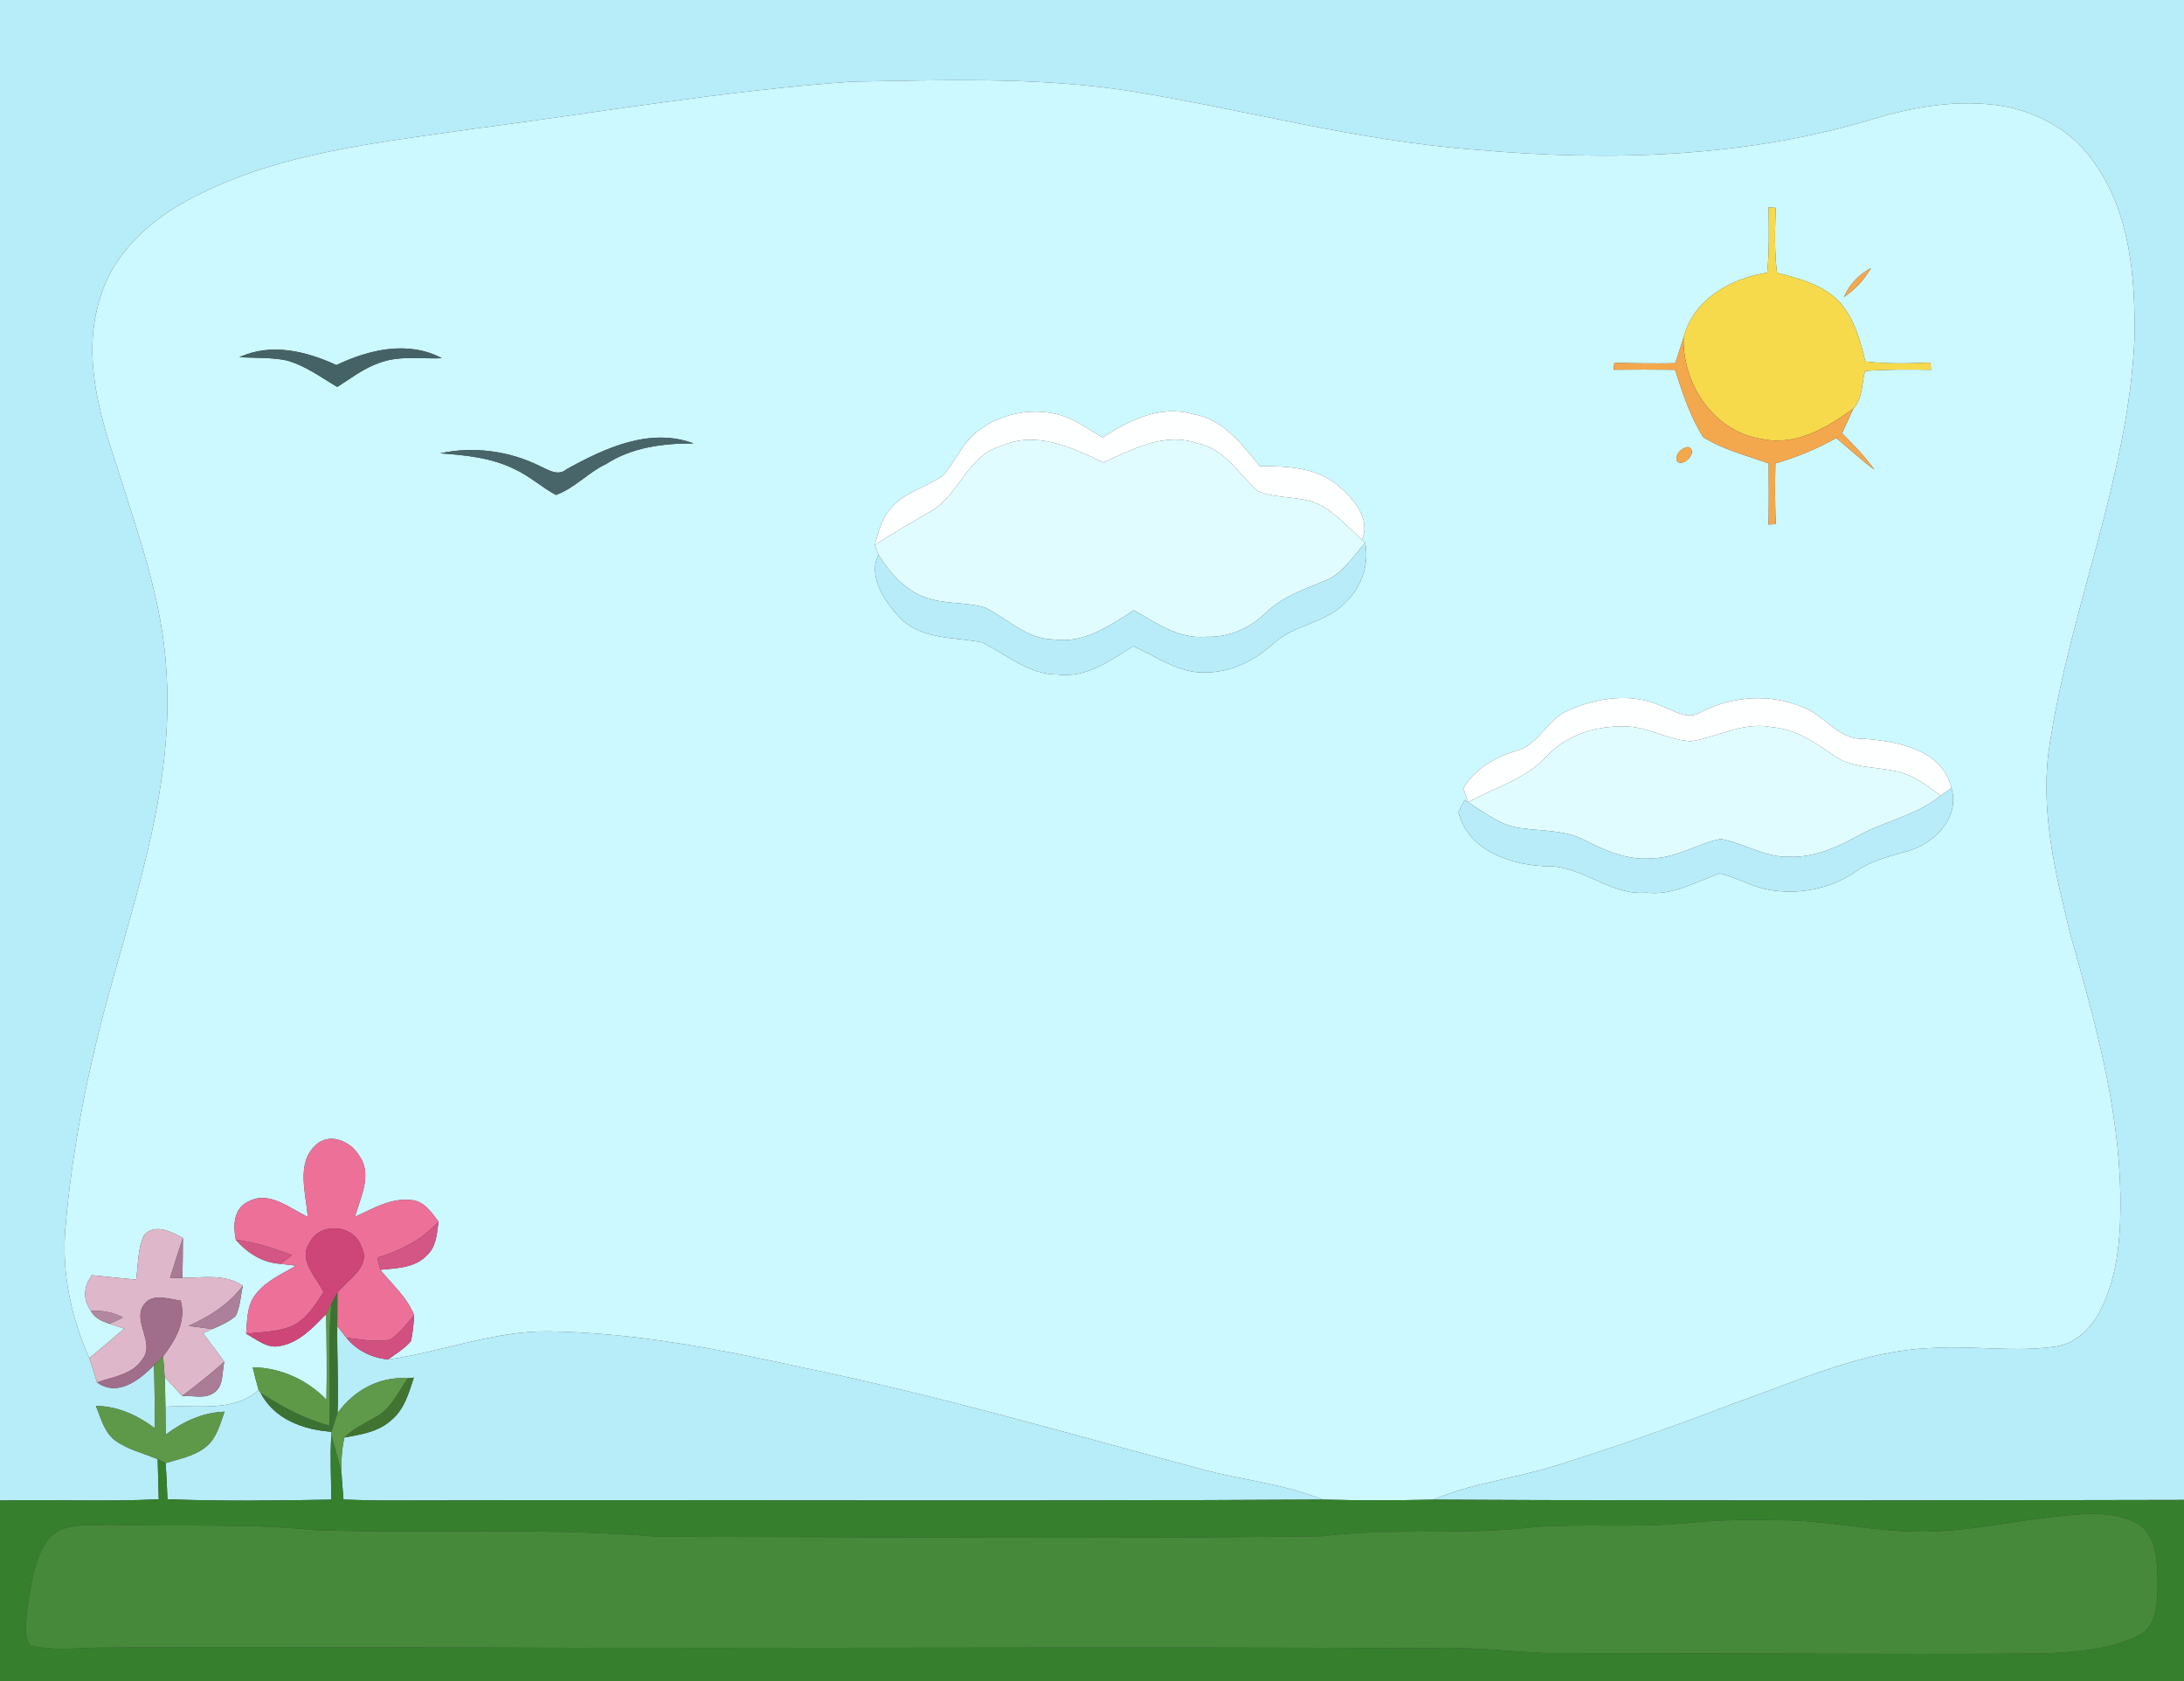 <?xml version="1.0" encoding="UTF-8" ?>
<!DOCTYPE svg PUBLIC "-//W3C//DTD SVG 1.1//EN" "http://www.w3.org/Graphics/SVG/1.1/DTD/svg11.dtd">
<svg width="382pt" height="294pt" viewBox="0 0 382 294" version="1.1" xmlns="http://www.w3.org/2000/svg">
<rect x="0" y="0" width="382" height="294" fill="#333333" stroke="none"/>
<g id="#b7ecf9ff">
<path fill="#b7ecf9" opacity="1.00" d=" M 0.00 0.00 L 382.00 0.00 L 382.00 262.32 C 338.24 262.41 294.47 262.50 250.71 262.27 C 257.66 259.33 265.21 258.51 272.36 256.26 C 282.82 252.95 293.18 249.33 303.42 245.38 C 314.70 241.46 325.83 236.17 337.97 235.75 C 345.19 235.30 352.46 236.54 359.64 235.48 C 363.34 234.91 366.08 231.92 367.62 228.69 C 370.55 222.58 370.97 215.64 370.88 208.98 C 370.60 193.49 366.39 178.47 362.20 163.68 C 359.46 152.67 356.66 141.21 358.57 129.81 C 362.22 106.06 372.21 83.53 373.34 59.35 C 373.49 48.81 372.68 37.45 366.39 28.57 C 362.67 22.97 356.34 19.47 349.77 18.46 C 342.61 17.41 335.33 18.57 328.44 20.57 C 305.72 27.58 281.52 28.30 258.00 26.17 C 237.17 24.66 217.01 18.93 196.44 15.74 C 180.72 13.46 164.79 14.01 148.96 14.28 C 126.65 15.86 104.59 19.70 82.44 22.58 C 65.86 24.99 48.64 26.71 33.58 34.62 C 26.34 38.35 19.69 44.31 17.44 52.38 C 14.40 62.12 17.31 72.31 20.46 81.62 C 24.19 93.50 28.56 105.40 29.14 117.97 C 30.30 136.89 24.21 155.15 19.22 173.13 C 15.41 186.87 12.57 200.94 11.41 215.17 C 10.82 222.85 12.49 230.52 15.62 237.53 C 16.12 238.92 16.55 240.34 16.97 241.76 C 20.60 244.36 24.36 241.35 26.94 238.77 C 27.05 242.43 27.07 246.10 27.06 249.77 C 24.05 247.52 20.59 245.91 16.77 245.88 C 17.65 247.97 18.21 250.43 20.10 251.89 C 22.32 253.53 25.09 254.12 27.58 255.21 C 27.64 257.55 27.71 259.88 27.77 262.21 C 18.52 262.65 9.26 262.24 0.00 262.42 L 0.00 0.00 Z" />
<path fill="#b7ecf9" opacity="1.00" d=" M 58.99 231.92 C 59.52 232.60 60.05 233.28 60.60 233.95 C 62.39 236.21 65.02 237.44 67.85 237.77 C 77.28 236.44 86.32 232.74 95.96 232.84 C 111.05 233.05 125.94 235.98 140.62 239.22 C 164.02 244.01 186.95 250.75 210.01 256.90 C 217.07 258.84 224.47 259.47 231.30 262.26 C 177.21 262.58 123.10 262.27 69.00 262.42 C 66.03 262.43 63.06 262.37 60.08 262.25 C 60.02 261.48 59.89 259.95 59.83 259.18 C 59.64 256.58 59.64 253.95 60.24 251.40 C 63.08 250.89 66.18 250.43 68.40 248.40 C 70.70 246.55 71.51 243.61 72.38 240.93 L 71.35 241.04 C 66.37 240.68 61.89 243.16 59.04 247.14 C 59.23 242.07 58.93 236.99 58.99 231.92 Z" />
<path fill="#b7ecf9" opacity="1.00" d=" M 45.24 243.10 L 45.58 243.59 C 47.98 248.23 53.06 250.05 57.99 250.40 L 57.95 251.10 C 57.71 254.82 57.92 258.55 57.96 262.27 C 48.41 262.44 38.84 262.57 29.29 262.20 C 29.20 260.09 29.12 257.98 28.96 255.88 C 31.38 255.13 34.03 254.67 36.04 253.01 C 37.92 251.50 38.48 249.04 39.27 246.89 C 35.45 247.01 31.98 248.64 28.98 250.91 C 28.96 249.27 28.95 247.64 28.93 246.02 C 34.37 245.62 40.79 247.10 45.24 243.10 Z" />
</g>
<g id="#ccf8ffff">
<path fill="#ccf8ff" opacity="1.00" d=" M 82.44 22.58 C 104.59 19.70 126.65 15.86 148.96 14.28 C 164.79 14.01 180.72 13.46 196.44 15.74 C 217.01 18.93 237.17 24.66 258.00 26.17 C 281.52 28.30 305.72 27.58 328.44 20.57 C 335.33 18.57 342.61 17.41 349.77 18.46 C 356.34 19.47 362.67 22.97 366.39 28.57 C 372.68 37.45 373.49 48.81 373.34 59.35 C 372.21 83.53 362.22 106.06 358.57 129.81 C 356.66 141.21 359.46 152.67 362.20 163.68 C 366.39 178.47 370.60 193.49 370.88 208.98 C 370.97 215.64 370.55 222.58 367.62 228.69 C 366.08 231.92 363.34 234.91 359.64 235.48 C 352.46 236.54 345.19 235.30 337.97 235.75 C 325.83 236.17 314.70 241.46 303.42 245.38 C 293.18 249.33 282.82 252.95 272.36 256.26 C 265.21 258.51 257.66 259.33 250.71 262.27 C 244.24 262.42 237.77 262.43 231.30 262.26 C 224.47 259.47 217.07 258.84 210.01 256.90 C 186.95 250.75 164.02 244.01 140.62 239.22 C 125.94 235.98 111.05 233.05 95.96 232.84 C 86.32 232.74 77.28 236.44 67.85 237.77 C 69.24 236.77 70.74 235.88 71.86 234.57 C 72.23 233.08 72.33 231.55 72.44 230.04 C 71.21 226.87 68.60 224.65 66.51 222.08 C 69.30 221.79 72.49 221.77 74.59 219.62 C 76.31 218.13 76.43 215.73 76.70 213.65 C 75.46 212.03 74.16 209.99 71.89 209.88 C 68.36 209.46 65.17 211.41 62.08 212.81 C 63.03 209.41 65.20 205.40 62.82 202.11 C 61.36 199.60 57.62 197.99 55.24 200.25 C 51.73 203.47 53.54 208.71 53.83 212.83 C 50.66 211.29 46.97 208.13 43.35 210.19 C 40.82 211.39 40.76 214.45 41.25 216.82 C 43.25 219.13 45.92 220.83 49.04 221.03 C 49.73 221.12 51.10 221.28 51.79 221.36 C 49.23 222.85 46.32 224.11 44.54 226.60 C 43.16 228.53 43.25 230.99 43.05 233.25 C 44.90 234.23 46.74 235.92 49.00 235.39 C 52.36 234.80 54.77 232.15 57.05 229.83 C 57.13 234.82 57.19 239.80 57.10 244.79 C 53.67 241.28 49.13 239.21 44.20 239.12 C 44.52 240.45 44.85 241.78 45.24 243.10 C 40.79 247.10 34.37 245.62 28.93 246.02 C 28.90 244.28 28.88 242.54 28.80 240.81 C 29.83 241.90 30.85 243.01 31.86 244.12 C 33.69 244.04 35.79 244.71 37.42 243.58 C 39.19 242.38 38.79 239.97 39.23 238.15 C 37.98 236.48 36.74 234.81 35.50 233.14 C 35.92 232.96 36.74 232.60 37.15 232.43 C 38.57 231.81 40.03 231.19 41.21 230.17 C 42.04 228.53 42.07 226.63 42.47 224.87 C 39.34 222.71 35.47 223.48 31.91 223.49 C 31.96 221.15 31.98 218.83 31.99 216.50 C 29.97 215.43 27.04 213.87 25.17 216.06 C 24.06 218.46 24.18 221.21 23.82 223.79 C 21.24 223.54 18.66 223.31 16.08 223.02 C 14.62 224.97 14.44 227.23 15.90 229.25 C 16.48 230.46 17.85 231.10 19.08 231.48 C 19.96 231.77 20.84 232.07 21.72 232.36 C 19.71 234.10 17.69 235.84 15.62 237.53 C 12.49 230.52 10.82 222.85 11.41 215.17 C 12.57 200.94 15.41 186.87 19.22 173.13 C 24.21 155.15 30.30 136.89 29.14 117.97 C 28.56 105.40 24.19 93.50 20.46 81.62 C 17.31 72.31 14.40 62.12 17.44 52.38 C 19.69 44.31 26.34 38.35 33.58 34.62 C 48.64 26.71 65.86 24.99 82.44 22.58 M 309.34 36.27 C 309.40 40.08 309.48 43.90 309.10 47.69 C 302.73 48.68 296.18 52.35 294.49 58.99 C 294.00 60.51 293.51 62.02 293.02 63.53 C 289.47 63.57 285.92 63.57 282.37 63.43 C 282.34 63.74 282.27 64.36 282.24 64.67 C 285.82 64.62 289.40 64.63 292.98 64.67 C 294.30 68.71 295.61 72.84 297.91 76.45 C 301.42 78.64 305.49 79.66 309.36 81.04 C 309.39 84.60 309.40 88.17 309.34 91.73 C 309.65 91.71 310.28 91.68 310.59 91.66 C 310.46 88.12 310.45 84.59 310.53 81.05 C 314.23 79.95 317.82 78.51 321.18 76.59 C 323.39 78.44 325.51 80.42 327.84 82.14 C 326.18 79.83 324.20 77.77 322.18 75.78 C 322.84 74.34 323.51 72.90 324.17 71.46 C 325.83 69.76 325.59 67.04 326.21 64.88 C 330.05 64.58 333.89 64.62 337.74 64.67 C 337.71 64.35 337.67 63.73 337.64 63.42 C 333.84 63.56 330.03 63.68 326.25 63.22 C 325.43 59.61 324.37 55.93 321.96 53.04 C 319.11 49.87 314.80 48.71 310.81 47.72 C 310.34 43.95 310.46 40.14 310.59 36.35 C 310.28 36.33 309.65 36.29 309.34 36.27 M 322.54 51.94 C 324.46 50.63 326.08 48.92 327.24 46.89 C 325.15 48.02 323.46 49.73 322.54 51.94 M 41.87 62.48 C 44.56 62.61 47.28 62.49 49.94 62.99 C 53.28 63.83 56.07 65.96 58.99 67.67 C 61.40 66.15 63.68 64.36 66.41 63.44 C 69.89 62.14 73.66 62.80 77.28 62.65 C 71.43 59.51 64.52 61.13 58.84 63.85 C 53.56 61.41 47.41 59.91 41.87 62.48 M 171.25 75.22 C 168.47 77.22 167.20 80.51 165.06 83.06 C 162.17 85.25 158.27 85.96 155.88 88.85 C 154.19 90.61 153.65 93.05 153.00 95.33 C 153.16 95.75 153.48 96.59 153.65 97.01 C 151.76 100.79 154.68 105.04 157.20 107.82 C 160.91 111.93 166.80 111.36 171.74 112.34 C 176.06 114.44 179.92 118.01 185.03 117.97 C 190.02 118.62 194.20 115.51 198.18 113.02 C 202.31 114.76 206.16 117.81 210.86 117.60 C 215.30 117.61 219.41 115.57 222.64 112.63 C 226.28 109.18 231.89 109.05 235.34 105.35 C 238.12 102.72 239.52 98.72 238.77 94.95 L 238.20 94.40 C 239.84 90.77 236.70 87.13 234.05 84.94 C 230.25 81.70 225.10 81.52 220.37 81.52 C 217.17 77.72 213.95 73.24 208.66 72.43 C 202.97 70.77 197.50 73.49 192.84 76.51 C 191.53 75.71 190.23 74.90 188.90 74.14 C 183.56 70.79 176.21 71.50 171.25 75.22 M 99.09 82.07 C 97.60 83.34 95.90 82.17 94.45 81.52 C 89.09 78.85 82.83 78.02 76.98 79.28 C 81.40 79.60 85.94 80.03 89.97 82.03 C 92.59 83.21 94.72 85.21 97.24 86.56 C 100.50 85.39 102.90 82.61 106.03 81.14 C 110.60 78.20 116.00 77.53 121.31 77.55 C 113.67 74.69 105.74 78.39 99.09 82.07 M 295.27 78.18 C 294.14 78.27 292.74 79.61 293.40 80.76 C 294.71 81.65 297.09 78.78 295.27 78.18 M 274.26 124.26 C 270.61 125.79 269.16 130.27 265.23 131.31 C 261.49 132.40 258.01 134.43 255.94 137.84 C 256.15 138.45 256.57 139.69 256.79 140.31 L 256.17 139.90 C 255.90 140.44 255.36 141.50 255.10 142.04 C 256.74 148.70 264.11 151.23 270.26 151.49 C 276.63 151.22 281.54 156.68 287.99 156.12 C 292.62 156.66 296.64 154.19 300.83 152.75 C 303.74 153.47 306.39 155.05 309.36 155.61 C 314.55 156.53 320.13 155.49 324.50 152.48 C 327.29 150.48 330.65 149.71 333.89 148.78 C 338.46 147.42 342.85 142.88 341.32 137.80 C 339.76 131.06 331.83 129.64 325.96 129.20 C 322.09 129.39 319.76 126.06 316.71 124.33 C 310.72 121.19 303.40 121.49 297.45 124.57 C 295.12 126.01 292.77 124.24 290.57 123.46 C 285.39 121.11 279.31 122.01 274.26 124.26 Z" />
</g>
<g id="#f7da4bff">
<path fill="#f7da4b" opacity="1.00" d=" M 309.34 36.27 C 309.65 36.29 310.28 36.33 310.59 36.35 C 310.46 40.14 310.34 43.95 310.81 47.72 C 314.80 48.71 319.11 49.87 321.96 53.04 C 324.37 55.93 325.43 59.61 326.25 63.22 C 330.03 63.68 333.84 63.56 337.64 63.42 C 337.67 63.73 337.71 64.35 337.74 64.67 C 333.89 64.62 330.05 64.58 326.21 64.88 C 325.59 67.04 325.83 69.76 324.17 71.46 C 319.58 74.80 314.14 78.04 308.22 76.78 C 299.81 75.55 294.21 67.19 294.49 58.99 C 296.18 52.35 302.73 48.68 309.10 47.69 C 309.48 43.90 309.40 40.08 309.34 36.27 Z" />
</g>
<g id="#f4a84dff">
<path fill="#f4a84d" opacity="1.00" d=" M 322.54 51.94 C 323.46 49.73 325.15 48.02 327.24 46.89 C 326.08 48.92 324.46 50.63 322.54 51.94 Z" />
<path fill="#f4a84d" opacity="1.00" d=" M 294.49 58.99 C 294.21 67.19 299.81 75.55 308.22 76.78 C 314.14 78.04 319.58 74.80 324.17 71.46 C 323.51 72.90 322.84 74.34 322.18 75.78 C 324.20 77.77 326.18 79.83 327.84 82.14 C 325.51 80.42 323.39 78.44 321.18 76.59 C 317.82 78.51 314.23 79.95 310.53 81.05 C 310.45 84.59 310.46 88.12 310.59 91.66 C 310.28 91.68 309.65 91.71 309.34 91.73 C 309.40 88.17 309.39 84.60 309.36 81.04 C 305.49 79.66 301.42 78.64 297.91 76.45 C 295.61 72.84 294.30 68.71 292.98 64.67 C 289.40 64.63 285.82 64.62 282.24 64.67 C 282.27 64.36 282.34 63.74 282.37 63.43 C 285.92 63.57 289.47 63.57 293.02 63.53 C 293.51 62.02 294.00 60.51 294.49 58.99 Z" />
<path fill="#f4a84d" opacity="1.00" d=" M 295.27 78.18 C 297.09 78.78 294.71 81.65 293.40 80.76 C 292.74 79.61 294.14 78.27 295.27 78.18 Z" />
</g>
<g id="#456266ff">
<path fill="#456266" opacity="1.00" d=" M 41.87 62.48 C 47.41 59.91 53.56 61.41 58.84 63.85 C 64.52 61.13 71.43 59.51 77.28 62.65 C 73.66 62.80 69.89 62.14 66.41 63.44 C 63.68 64.36 61.40 66.15 58.99 67.67 C 56.07 65.96 53.28 63.83 49.94 62.99 C 47.28 62.49 44.56 62.61 41.87 62.48 Z" />
</g>
<g id="#feffffff">
<path fill="#feffff" opacity="1.00" d=" M 171.25 75.22 C 176.21 71.50 183.56 70.79 188.90 74.14 C 190.23 74.90 191.53 75.71 192.84 76.51 C 197.50 73.49 202.97 70.77 208.66 72.43 C 213.95 73.24 217.17 77.72 220.37 81.52 C 225.10 81.52 230.25 81.70 234.05 84.94 C 236.70 87.13 239.84 90.77 238.20 94.40 C 236.01 92.37 233.96 90.13 231.39 88.58 C 227.92 86.52 223.57 87.45 219.98 85.86 C 216.62 82.92 214.21 78.42 209.44 77.54 C 203.68 75.51 198.12 78.58 193.00 80.88 C 187.46 78.26 181.16 75.22 175.06 78.04 C 169.07 79.71 167.75 86.78 162.60 89.54 C 159.37 91.42 156.13 93.28 153.00 95.33 C 153.65 93.05 154.19 90.61 155.88 88.85 C 158.27 85.96 162.17 85.25 165.06 83.06 C 167.20 80.51 168.47 77.22 171.25 75.22 Z" />
<path fill="#feffff" opacity="1.00" d=" M 274.26 124.26 C 279.31 122.01 285.39 121.11 290.57 123.46 C 292.77 124.24 295.12 126.01 297.45 124.57 C 303.40 121.49 310.72 121.19 316.71 124.33 C 319.76 126.06 322.09 129.39 325.96 129.20 C 331.83 129.64 339.76 131.06 341.32 137.80 C 340.85 138.14 339.91 138.82 339.44 139.16 C 336.95 137.34 334.41 135.29 331.27 134.82 C 327.76 134.05 323.84 134.34 320.80 132.15 C 317.47 129.83 313.94 127.46 309.77 127.15 C 304.93 126.22 300.52 128.83 295.90 129.64 C 292.11 129.51 288.73 127.35 284.96 127.07 C 279.66 126.75 274.05 128.36 270.41 132.38 C 266.73 136.33 261.36 137.73 256.79 140.31 C 256.57 139.69 256.15 138.45 255.94 137.84 C 258.01 134.43 261.49 132.40 265.23 131.31 C 269.16 130.27 270.61 125.79 274.26 124.26 Z" />
</g>
<g id="#486569ff">
<path fill="#486569" opacity="1.00" d=" M 99.09 82.07 C 105.74 78.39 113.67 74.69 121.31 77.55 C 116.00 77.53 110.60 78.20 106.03 81.14 C 102.90 82.61 100.50 85.39 97.24 86.56 C 94.72 85.21 92.59 83.21 89.97 82.03 C 85.94 80.03 81.40 79.60 76.98 79.28 C 82.83 78.02 89.09 78.85 94.45 81.52 C 95.90 82.17 97.60 83.34 99.09 82.07 Z" />
</g>
<g id="#e1fcffff">
<path fill="#e1fcff" opacity="1.00" d=" M 175.06 78.04 C 181.16 75.22 187.46 78.26 193.00 80.88 C 198.12 78.58 203.68 75.51 209.44 77.54 C 214.21 78.42 216.62 82.92 219.98 85.86 C 223.57 87.45 227.92 86.52 231.39 88.58 C 233.96 90.13 236.01 92.37 238.20 94.40 L 238.77 94.95 C 236.62 97.35 234.82 100.39 231.67 101.60 C 228.00 103.08 224.17 104.44 221.28 107.27 C 218.53 109.94 214.86 111.50 211.00 111.37 C 206.24 111.81 202.23 108.96 198.32 106.73 C 194.10 109.44 189.54 112.64 184.23 111.83 C 179.54 111.76 176.21 108.18 172.27 106.24 C 168.81 105.23 165.05 105.73 161.66 104.41 C 158.13 103.10 155.59 100.12 153.65 97.01 C 153.48 96.59 153.16 95.75 153.00 95.33 C 156.13 93.28 159.37 91.42 162.60 89.54 C 167.75 86.78 169.07 79.71 175.06 78.04 Z" />
<path fill="#e1fcff" opacity="1.00" d=" M 270.41 132.38 C 274.05 128.36 279.66 126.75 284.96 127.07 C 288.73 127.35 292.11 129.51 295.90 129.64 C 300.52 128.83 304.93 126.22 309.77 127.15 C 313.94 127.46 317.47 129.83 320.80 132.15 C 323.84 134.34 327.76 134.05 331.27 134.82 C 334.41 135.29 336.95 137.34 339.44 139.16 C 335.05 142.74 329.30 143.67 324.47 146.44 C 320.95 148.39 317.09 149.97 313.00 149.85 C 308.73 149.99 305.05 147.47 300.97 146.72 C 296.90 147.51 293.27 150.06 289.01 150.10 C 284.77 150.54 280.82 148.78 277.13 146.92 C 273.72 145.14 269.79 145.38 266.09 144.84 C 262.55 144.46 259.70 142.13 256.79 140.31 C 261.36 137.73 266.73 136.33 270.41 132.38 Z" />
</g>
<g id="#b8ecf9ff">
<path fill="#b8ecf9" opacity="1.00" d=" M 238.77 94.95 C 239.52 98.72 238.12 102.72 235.34 105.35 C 231.89 109.05 226.28 109.18 222.64 112.63 C 219.41 115.57 215.30 117.61 210.86 117.60 C 206.16 117.81 202.31 114.76 198.18 113.02 C 194.20 115.51 190.02 118.62 185.03 117.97 C 179.92 118.01 176.06 114.44 171.74 112.34 C 166.80 111.36 160.91 111.93 157.20 107.82 C 154.68 105.04 151.76 100.79 153.65 97.01 C 155.59 100.12 158.13 103.10 161.66 104.41 C 165.05 105.73 168.81 105.23 172.27 106.24 C 176.21 108.18 179.54 111.76 184.23 111.83 C 189.54 112.64 194.10 109.44 198.32 106.73 C 202.23 108.96 206.24 111.81 211.00 111.37 C 214.86 111.50 218.53 109.94 221.28 107.27 C 224.17 104.44 228.00 103.08 231.67 101.60 C 234.82 100.39 236.62 97.35 238.77 94.95 Z" />
<path fill="#b8ecf9" opacity="1.00" d=" M 339.44 139.16 C 339.91 138.82 340.85 138.14 341.32 137.80 C 342.85 142.88 338.46 147.42 333.89 148.78 C 330.65 149.71 327.29 150.48 324.50 152.48 C 320.13 155.49 314.55 156.53 309.36 155.61 C 306.39 155.05 303.74 153.47 300.83 152.75 C 296.64 154.19 292.62 156.66 287.99 156.12 C 281.54 156.68 276.63 151.22 270.26 151.49 C 264.11 151.23 256.74 148.70 255.10 142.04 C 255.36 141.50 255.90 140.44 256.17 139.90 L 256.79 140.31 C 259.70 142.13 262.55 144.46 266.09 144.84 C 269.79 145.38 273.72 145.14 277.13 146.92 C 280.82 148.78 284.77 150.54 289.01 150.10 C 293.27 150.06 296.90 147.51 300.97 146.72 C 305.05 147.47 308.73 149.99 313.00 149.85 C 317.09 149.97 320.95 148.39 324.47 146.44 C 329.30 143.67 335.05 142.74 339.44 139.16 Z" />
</g>
<g id="#ed7099ff">
<path fill="#ed7099" opacity="1.00" d=" M 55.24 200.25 C 57.62 197.99 61.36 199.60 62.82 202.11 C 65.20 205.40 63.03 209.41 62.08 212.81 C 65.17 211.41 68.36 209.46 71.89 209.88 C 74.16 209.99 75.46 212.03 76.70 213.65 C 73.84 216.81 70.02 218.73 65.99 219.96 C 66.12 220.49 66.38 221.55 66.51 222.08 C 68.60 224.65 71.21 226.87 72.44 230.04 C 71.12 231.50 69.94 233.17 68.27 234.27 C 65.73 234.81 63.13 234.23 60.60 233.95 C 60.05 233.28 59.52 232.60 58.99 231.92 C 58.99 229.96 59.00 228.00 59.02 226.05 C 60.89 223.74 65.05 221.44 63.18 217.97 C 61.85 214.13 55.98 213.66 54.16 217.33 C 52.04 220.35 55.36 223.33 56.59 226.00 C 55.09 228.27 53.58 230.79 50.98 231.95 C 48.47 232.96 45.70 232.95 43.05 233.25 C 43.25 230.99 43.16 228.53 44.54 226.60 C 46.32 224.11 49.23 222.85 51.79 221.36 C 51.10 221.28 49.73 221.12 49.04 221.03 C 49.55 220.65 50.58 219.89 51.09 219.51 C 47.91 218.30 44.64 217.26 41.25 216.82 C 40.76 214.45 40.82 211.39 43.35 210.19 C 46.97 208.13 50.66 211.29 53.83 212.83 C 53.54 208.71 51.73 203.47 55.24 200.25 Z" />
</g>
<g id="#d35685ff">
<path fill="#d35685" opacity="1.00" d=" M 65.99 219.96 C 70.02 218.73 73.84 216.81 76.70 213.65 C 76.43 215.73 76.31 218.13 74.59 219.62 C 72.49 221.77 69.30 221.79 66.51 222.08 C 66.38 221.55 66.12 220.49 65.99 219.96 Z" />
</g>
<g id="#deb8caff">
<path fill="#deb8ca" opacity="1.00" d=" M 25.17 216.06 C 27.04 213.87 29.97 215.43 31.99 216.50 C 31.20 218.83 30.46 221.19 29.73 223.54 C 30.28 223.53 31.37 223.50 31.91 223.49 C 35.47 223.48 39.34 222.71 42.47 224.87 C 40.05 228.10 36.61 230.26 32.98 231.89 C 34.37 232.08 35.76 232.26 37.15 232.43 C 36.74 232.60 35.92 232.96 35.50 233.14 C 36.74 234.81 37.98 236.48 39.23 238.15 C 36.87 240.26 34.40 242.24 31.86 244.12 C 30.85 243.01 29.83 241.90 28.80 240.81 C 28.73 239.91 28.60 238.11 28.53 237.21 C 30.65 234.42 32.63 231.09 31.60 227.45 C 29.48 227.23 26.70 226.04 25.16 228.19 C 23.06 231.07 27.27 234.93 24.85 237.80 C 23.09 240.43 19.72 240.79 16.97 241.76 C 16.55 240.34 16.12 238.92 15.62 237.53 C 17.69 235.84 19.71 234.10 21.72 232.36 C 20.84 232.07 19.96 231.77 19.08 231.48 C 19.92 231.22 20.72 230.85 21.47 230.39 C 19.76 229.47 17.82 229.15 15.90 229.25 C 14.44 227.23 14.62 224.97 16.08 223.02 C 18.66 223.31 21.24 223.54 23.82 223.79 C 24.18 221.21 24.06 218.46 25.17 216.06 Z" />
</g>
<g id="#ce4678ff">
<path fill="#ce4678" opacity="1.00" d=" M 54.16 217.33 C 55.98 213.66 61.85 214.13 63.18 217.97 C 65.05 221.44 60.89 223.74 59.02 226.05 C 58.76 226.52 58.25 227.48 57.99 227.96 C 57.75 228.43 57.29 229.36 57.05 229.83 C 54.77 232.15 52.36 234.80 49.00 235.39 C 46.74 235.92 44.90 234.23 43.05 233.25 C 45.70 232.95 48.47 232.96 50.98 231.95 C 53.58 230.79 55.09 228.27 56.59 226.00 C 55.36 223.33 52.04 220.35 54.16 217.33 Z" />
</g>
<g id="#d45685ff">
<path fill="#d45685" opacity="1.00" d=" M 41.25 216.82 C 44.64 217.26 47.91 218.30 51.09 219.51 C 50.58 219.89 49.55 220.65 49.04 221.03 C 45.92 220.83 43.25 219.13 41.25 216.82 Z" />
</g>
<g id="#aa7a95ff">
<path fill="#aa7a95" opacity="1.00" d=" M 29.73 223.54 C 30.46 221.19 31.20 218.83 31.99 216.50 C 31.98 218.83 31.96 221.15 31.91 223.49 C 31.37 223.50 30.28 223.53 29.73 223.54 Z" />
</g>
<g id="#ac809aff">
<path fill="#ac809a" opacity="1.00" d=" M 32.98 231.89 C 36.61 230.26 40.05 228.10 42.47 224.87 C 42.07 226.63 42.04 228.53 41.21 230.17 C 40.03 231.19 38.57 231.81 37.15 232.43 C 35.76 232.26 34.37 232.08 32.98 231.89 Z" />
</g>
<g id="#3b7232ff">
<path fill="#3b7232" opacity="1.00" d=" M 57.99 227.96 C 58.25 227.48 58.76 226.52 59.02 226.05 C 59.00 228.00 58.99 229.96 58.99 231.92 C 58.93 236.99 59.23 242.07 59.04 247.14 C 58.67 248.22 58.32 249.30 57.99 250.40 C 53.06 250.05 47.98 248.23 45.58 243.59 C 49.31 246.01 53.26 248.15 57.58 249.30 C 57.96 242.19 57.19 235.05 57.99 227.96 Z" />
</g>
<g id="#a06d8aff">
<path fill="#a06d8a" opacity="1.00" d=" M 25.16 228.19 C 26.70 226.04 29.48 227.23 31.60 227.45 C 32.63 231.09 30.65 234.42 28.53 237.21 C 28.02 237.75 27.49 238.26 26.94 238.77 C 24.36 241.35 20.60 244.36 16.97 241.76 C 19.72 240.79 23.09 240.43 24.85 237.80 C 27.27 234.93 23.06 231.07 25.16 228.19 Z" />
</g>
<g id="#5e9948ff">
<path fill="#5e9948" opacity="1.00" d=" M 57.05 229.83 C 57.29 229.36 57.75 228.43 57.99 227.96 C 57.19 235.05 57.96 242.19 57.58 249.30 C 53.26 248.15 49.31 246.01 45.58 243.59 L 45.24 243.10 C 44.85 241.78 44.52 240.45 44.20 239.12 C 49.13 239.21 53.67 241.28 57.10 244.79 C 57.19 239.80 57.13 234.82 57.05 229.83 Z" />
</g>
<g id="#b387a0ff">
<path fill="#b387a0" opacity="1.00" d=" M 15.90 229.25 C 17.82 229.15 19.76 229.47 21.47 230.39 C 20.72 230.85 19.92 231.22 19.08 231.48 C 17.85 231.10 16.48 230.46 15.90 229.25 Z" />
</g>
<g id="#d2507fff">
<path fill="#d2507f" opacity="1.00" d=" M 68.27 234.27 C 69.94 233.17 71.12 231.50 72.44 230.04 C 72.33 231.55 72.23 233.08 71.86 234.57 C 70.74 235.88 69.24 236.77 67.85 237.77 C 65.02 237.44 62.39 236.21 60.60 233.95 C 63.13 234.23 65.73 234.81 68.27 234.27 Z" />
</g>
<g id="#5e9949ff">
<path fill="#5e9949" opacity="1.00" d=" M 26.94 238.77 C 27.49 238.26 28.02 237.75 28.53 237.21 C 28.60 238.11 28.73 239.91 28.80 240.81 C 28.88 242.54 28.90 244.28 28.93 246.02 C 28.95 247.64 28.96 249.27 28.98 250.91 C 31.98 248.64 35.45 247.01 39.27 246.89 C 38.48 249.04 37.92 251.50 36.04 253.01 C 34.03 254.67 31.38 255.13 28.96 255.88 C 28.62 255.72 27.93 255.38 27.58 255.21 C 25.09 254.12 22.32 253.53 20.10 251.89 C 18.21 250.43 17.65 247.97 16.77 245.88 C 20.59 245.91 24.05 247.52 27.06 249.77 C 27.07 246.10 27.05 242.43 26.94 238.77 Z" />
</g>
<g id="#ab7c96ff">
<path fill="#ab7c96" opacity="1.00" d=" M 31.86 244.12 C 34.40 242.24 36.87 240.26 39.23 238.15 C 38.79 239.97 39.19 242.38 37.42 243.58 C 35.79 244.71 33.69 244.04 31.86 244.12 Z" />
</g>
<g id="#5e9a49ff">
<path fill="#5e9a49" opacity="1.00" d=" M 59.04 247.14 C 61.89 243.16 66.37 240.68 71.35 241.04 C 69.68 243.37 68.50 246.31 65.85 247.74 C 63.93 248.88 61.85 249.82 60.24 251.40 C 59.64 253.95 59.64 256.58 59.83 259.18 C 59.56 256.42 58.75 253.75 57.95 251.10 L 57.99 250.40 C 58.32 249.30 58.67 248.22 59.04 247.14 Z" />
</g>
<g id="#417431ff">
<path fill="#417431" opacity="1.00" d=" M 71.35 241.04 L 72.38 240.93 C 71.51 243.61 70.70 246.55 68.40 248.40 C 66.18 250.43 63.08 250.89 60.24 251.40 C 61.85 249.82 63.93 248.88 65.85 247.74 C 68.50 246.31 69.68 243.37 71.35 241.04 Z" />
</g>
<g id="#357f2dff">
<path fill="#357f2d" opacity="1.00" d=" M 57.95 251.10 C 58.75 253.75 59.56 256.42 59.83 259.18 C 59.89 259.95 60.02 261.48 60.08 262.25 C 63.06 262.37 66.03 262.43 69.00 262.42 C 123.10 262.27 177.21 262.58 231.30 262.26 C 237.77 262.43 244.24 262.42 250.71 262.27 C 294.47 262.50 338.24 262.41 382.00 262.32 L 382.00 294.00 L 0.00 294.00 L 0.00 262.42 C 9.26 262.24 18.52 262.65 27.77 262.21 C 27.71 259.88 27.64 257.55 27.58 255.21 C 27.93 255.38 28.62 255.72 28.96 255.88 C 29.12 257.98 29.20 260.09 29.29 262.20 C 38.84 262.57 48.41 262.44 57.96 262.27 C 57.92 258.55 57.71 254.82 57.95 251.10 M 359.39 265.26 C 350.92 266.18 342.53 268.20 333.96 267.82 C 326.95 267.61 320.04 266.09 313.02 265.90 C 307.14 265.77 301.24 265.74 295.38 266.33 C 286.28 267.29 277.12 266.37 268.01 267.10 C 255.72 268.53 243.32 267.15 231.03 268.67 C 192.35 269.15 153.66 268.80 114.97 268.74 C 95.03 267.09 74.99 268.24 55.01 267.60 C 43.05 266.36 31.01 267.01 19.00 266.67 C 15.41 266.85 10.82 266.13 8.31 269.35 C 5.94 272.77 5.46 277.05 4.81 281.06 C 4.66 283.26 3.96 285.77 5.27 287.77 C 9.76 288.85 14.43 288.07 19.00 288.15 C 40.67 287.96 62.33 288.14 84.00 288.14 C 139.33 288.34 194.66 287.95 250.00 288.26 C 256.68 287.94 263.32 288.77 269.99 289.09 C 298.99 289.10 328.00 289.36 357.01 289.19 C 362.75 288.94 368.76 288.59 374.03 286.08 C 377.32 284.39 377.34 280.21 377.39 277.01 C 377.29 273.27 377.40 268.39 373.62 266.32 C 369.21 264.13 364.10 264.73 359.39 265.26 Z" />
</g>
<g id="#46893aff">
<path fill="#46893a" opacity="1.00" d=" M 359.39 265.26 C 364.10 264.73 369.21 264.13 373.62 266.32 C 377.40 268.39 377.29 273.27 377.39 277.01 C 377.34 280.21 377.32 284.39 374.03 286.08 C 368.76 288.59 362.75 288.94 357.01 289.19 C 328.00 289.36 298.99 289.10 269.99 289.09 C 263.32 288.77 256.68 287.94 250.00 288.26 C 194.66 287.95 139.33 288.34 84.00 288.14 C 62.33 288.14 40.67 287.96 19.00 288.15 C 14.43 288.07 9.76 288.85 5.27 287.77 C 3.96 285.77 4.66 283.26 4.81 281.06 C 5.46 277.05 5.94 272.77 8.31 269.35 C 10.82 266.13 15.41 266.85 19.00 266.67 C 31.01 267.01 43.05 266.36 55.01 267.60 C 74.99 268.24 95.03 267.09 114.97 268.74 C 153.66 268.80 192.35 269.15 231.03 268.67 C 243.32 267.15 255.72 268.53 268.01 267.10 C 277.12 266.37 286.28 267.29 295.38 266.33 C 301.24 265.74 307.14 265.77 313.02 265.90 C 320.04 266.09 326.95 267.61 333.96 267.82 C 342.53 268.20 350.92 266.18 359.39 265.26 Z" />
</g>
</svg>
